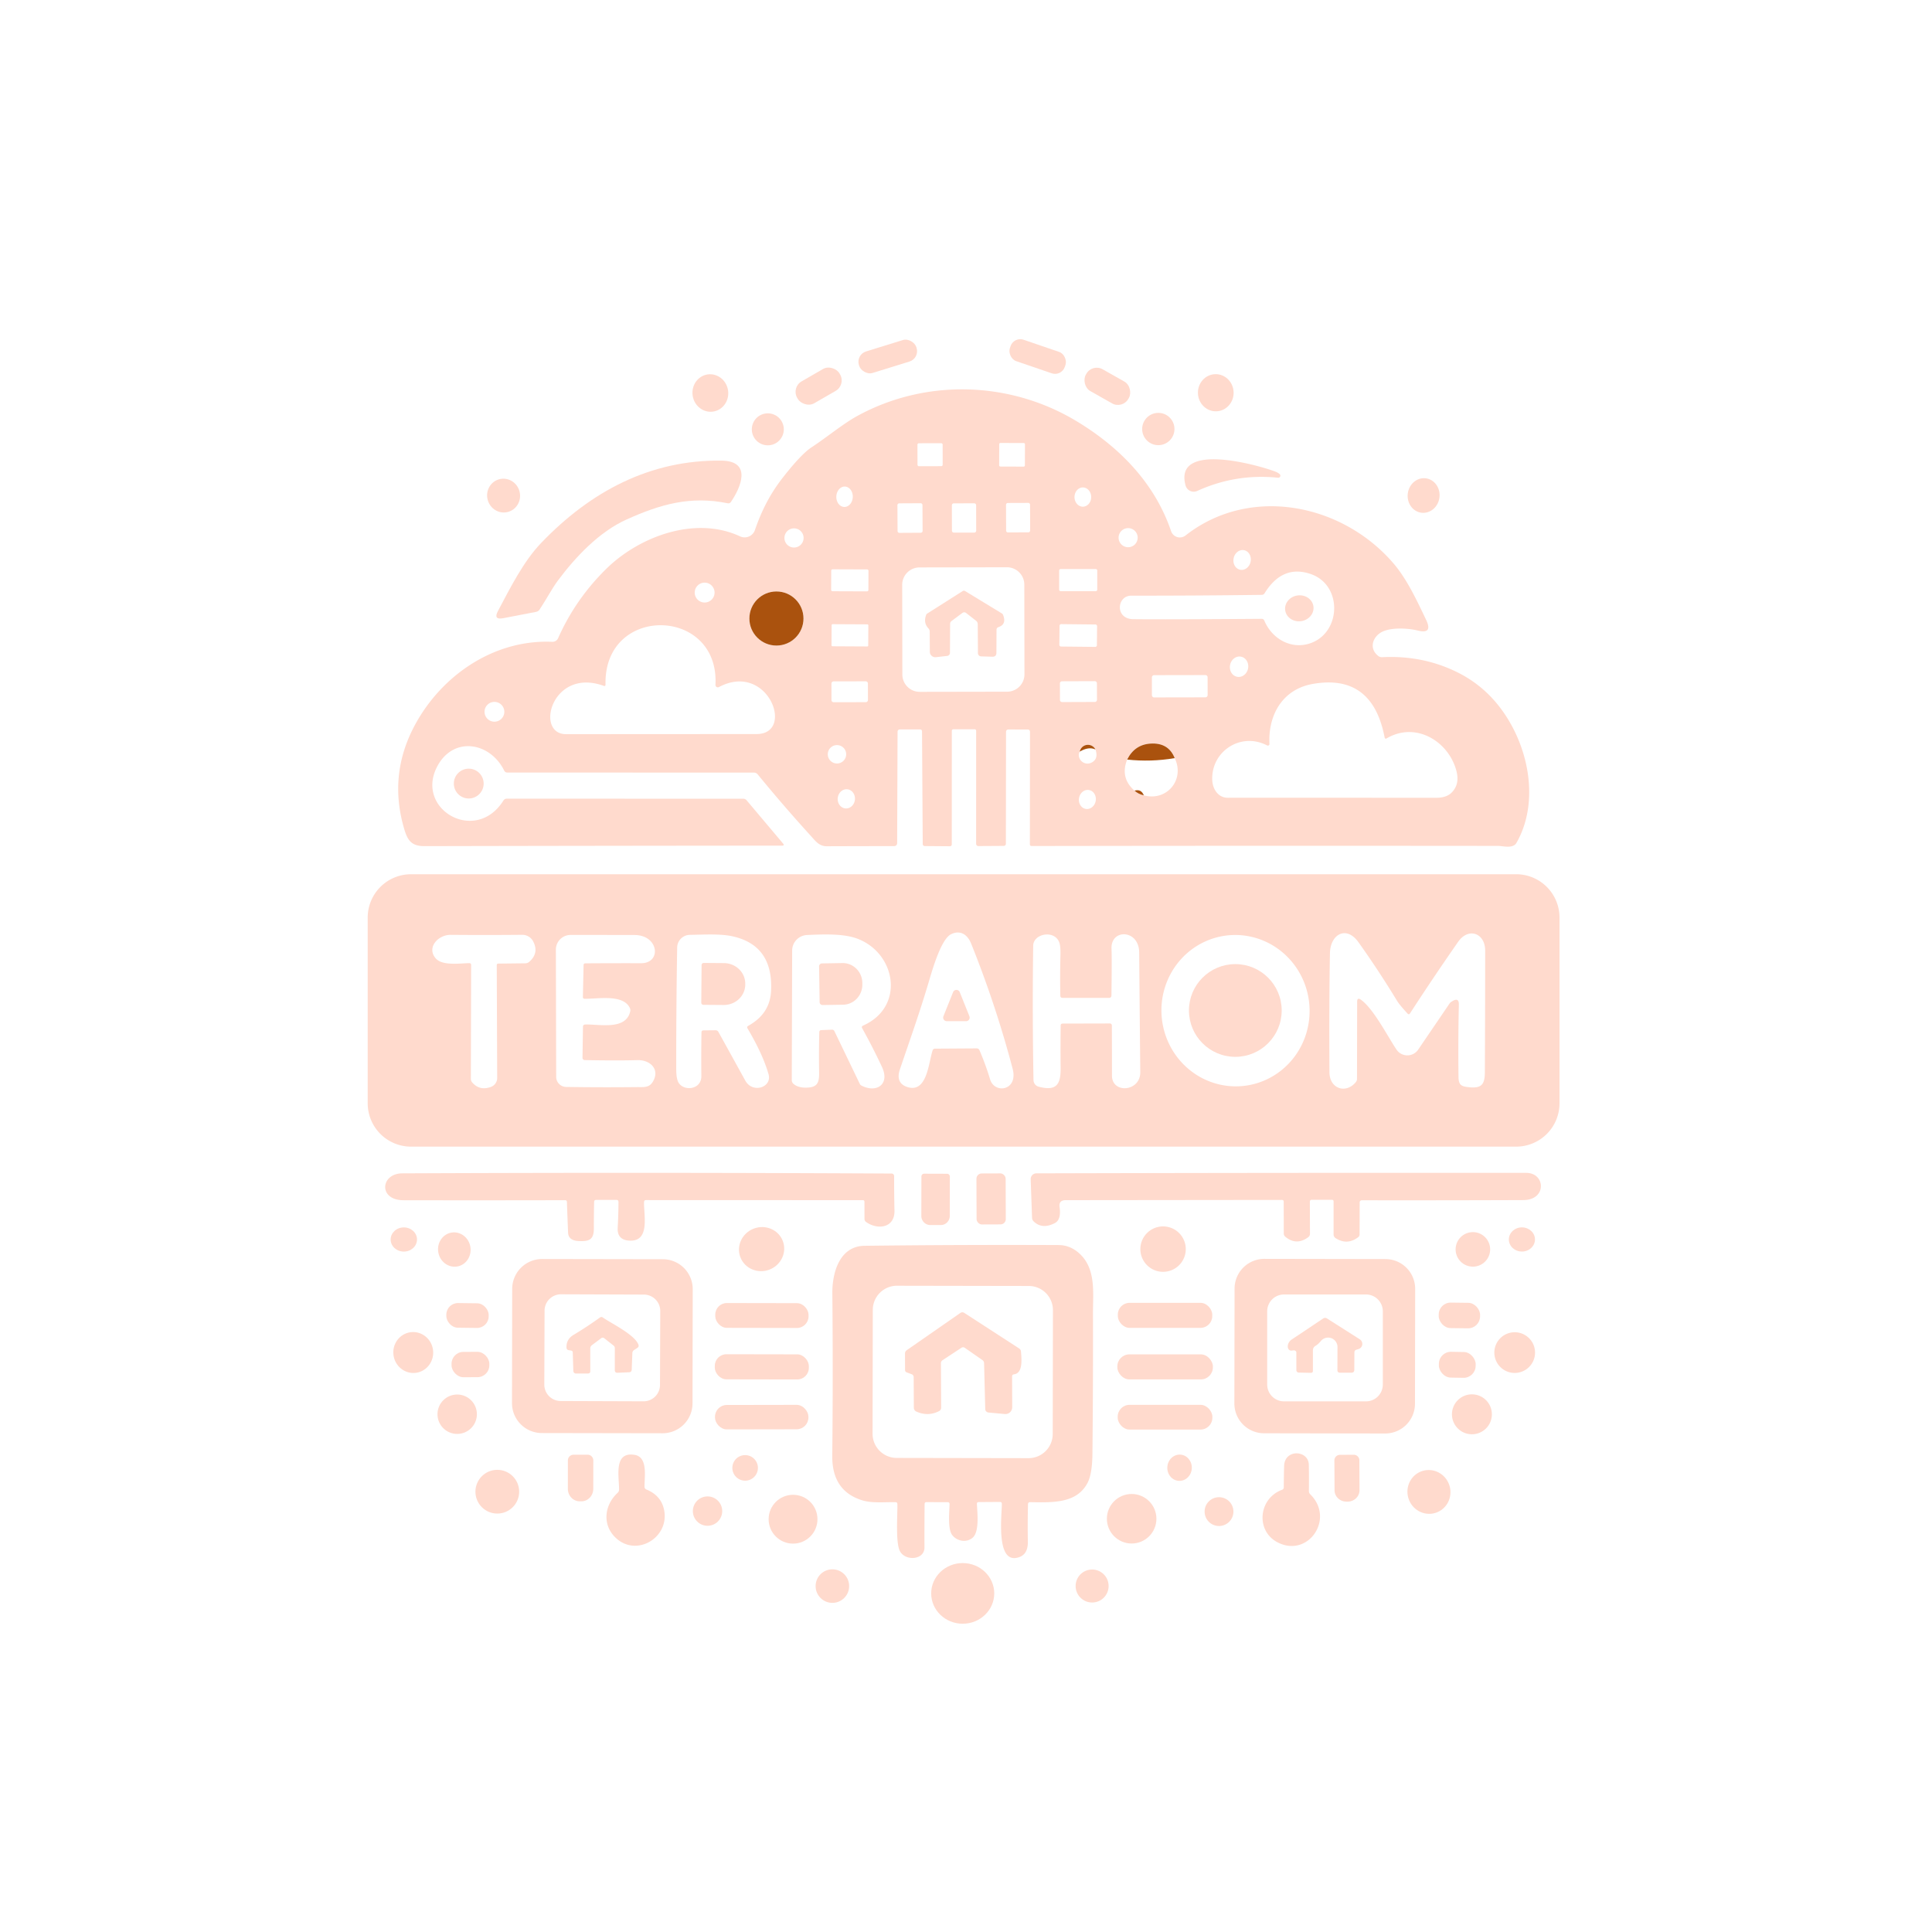 <?xml version="1.0" encoding="UTF-8" standalone="no"?>
<!DOCTYPE svg PUBLIC "-//W3C//DTD SVG 1.1//EN" "http://www.w3.org/Graphics/SVG/1.1/DTD/svg11.dtd">
<svg xmlns="http://www.w3.org/2000/svg" version="1.1" viewBox="0.00 0.00 500.00 500.00">
<rect fill="#ffdacd" x="-7.78" y="-2.91" transform="translate(229.75,92.26) rotate(-17.2)" width="15.56" height="5.82" rx="2.80"/>
<rect fill="#ffdacd" x="-7.51" y="-2.93" transform="translate(268.55,92.27) rotate(18.9)" width="15.02" height="5.86" rx="2.65"/>
<rect fill="#ffdacd" x="-6.33" y="-3.24" transform="translate(286.58,99.98) rotate(29.5)" width="12.66" height="6.48" rx="3.09"/>
<rect fill="#ffdacd" x="-6.32" y="-3.27" transform="translate(211.86,99.93) rotate(-30.0)" width="12.64" height="6.54" rx="3.11"/>
<ellipse fill="#ffdacd" cx="0.00" cy="0.00" transform="translate(183.84,101.71) rotate(81.6)" rx="4.86" ry="4.63"/>
<ellipse fill="#ffdacd" cx="0.00" cy="0.00" transform="translate(314.64,101.64) rotate(87.4)" rx="4.81" ry="4.62"/>
<path fill="#ffdacd" d="
  M 246.33 189.20
  L 246.32 218.47
  Q 246.32 219.01 245.78 219.01
  L 239.38 218.96
  Q 238.80 218.95 238.80 218.38
  L 238.62 189.32
  Q 238.62 188.77 238.07 188.77
  L 232.89 188.77
  A 0.60 0.59 -0.0 0 0 232.29 189.36
  L 232.18 218.23
  A 0.75 0.74 -0.4 0 1 231.44 218.97
  Q 222.82 218.98 213.99 219.01
  C 211.94 219.02 211.04 217.63 209.76 216.24
  Q 202.70 208.48 196.10 200.42
  A 1.28 1.26 -19.3 0 0 195.11 199.95
  L 131.28 199.93
  Q 130.73 199.93 130.49 199.44
  C 126.83 192.00 117.23 190.42 113.09 198.48
  C 107.44 209.46 123.11 218.55 130.27 207.20
  Q 130.60 206.69 131.20 206.69
  L 192.36 206.71
  A 1.14 1.12 69.6 0 1 193.22 207.11
  L 202.66 218.31
  Q 203.11 218.85 202.41 218.85
  Q 156.11 218.88 109.85 218.98
  C 106.48 218.99 105.47 217.47 104.61 214.54
  Q 100.46 200.49 107.37 187.65
  C 114.33 174.71 127.93 165.44 142.92 166.10
  A 1.59 1.58 -76.7 0 0 144.44 165.16
  Q 148.94 155.02 156.95 147.17
  C 165.37 138.91 179.86 133.38 191.53 138.81
  A 2.81 2.81 0.0 0 0 195.37 137.18
  C 197.11 132.15 199.29 127.80 202.68 123.49
  Q 207.39 117.49 210.02 115.77
  C 214.09 113.10 218.20 109.63 222.05 107.55
  C 239.61 98.02 261.09 98.64 278.14 108.72
  C 289.55 115.48 298.82 124.92 303.08 137.47
  A 2.39 2.39 0.0 0 0 306.82 138.58
  C 323.41 125.56 347.21 130.26 360.55 145.71
  C 364.10 149.82 366.62 155.28 369.09 160.44
  Q 370.88 164.20 366.85 163.17
  C 364.63 162.60 359.49 162.18 357.11 163.86
  C 355.00 165.34 354.46 168.07 356.73 169.79
  Q 357.16 170.10 357.68 170.08
  Q 368.29 169.54 377.31 174.06
  Q 384.12 177.47 388.69 183.76
  C 395.75 193.47 398.44 207.68 392.45 218.15
  C 391.56 219.70 388.86 218.93 387.83 218.92
  Q 327.41 218.85 267.00 218.95
  Q 266.53 218.95 266.53 218.48
  L 266.56 189.43
  Q 266.56 188.80 265.93 188.80
  L 261.03 188.79
  Q 260.36 188.79 260.36 189.47
  L 260.32 218.30
  Q 260.32 218.92 259.70 218.92
  L 253.29 218.96
  Q 252.62 218.96 252.62 218.29
  L 252.63 189.18
  Q 252.63 188.73 252.18 188.73
  L 246.80 188.73
  Q 246.33 188.73 246.33 189.20
  Z
  M 265.26 114.982
  A 0.32 0.32 0.0 0 0 264.941 114.66
  L 258.921 114.639
  A 0.32 0.32 0.0 0 0 258.599 114.958
  L 258.58 120.418
  A 0.32 0.32 0.0 0 0 258.899 120.74
  L 264.919 120.76
  A 0.32 0.32 0.0 0 0 265.24 120.442
  L 265.26 114.982
  Z
  M 243.956 115.074
  A 0.37 0.37 0.0 0 0 243.585 114.705
  L 237.805 114.715
  A 0.37 0.37 0.0 0 0 237.435 115.086
  L 237.445 120.286
  A 0.37 0.37 0.0 0 0 237.815 120.655
  L 243.595 120.645
  A 0.37 0.37 0.0 0 0 243.964 120.274
  L 243.956 115.074
  Z
  M 218.469 131.198
  A 2.64 2.13 92.2 0 0 220.698 128.642
  A 2.64 2.13 92.2 0 0 218.671 125.922
  A 2.64 2.13 92.2 0 0 216.442 128.478
  A 2.64 2.13 92.2 0 0 218.469 131.198
  Z
  M 280.231 131.13
  A 2.49 2.16 90.2 0 0 282.4 128.648
  A 2.49 2.16 90.2 0 0 280.249 126.15
  A 2.49 2.16 90.2 0 0 278.08 128.632
  A 2.49 2.16 90.2 0 0 280.231 131.13
  Z
  M 238.732 130.703
  A 0.47 0.47 0.0 0 0 238.26 130.236
  L 232.72 130.265
  A 0.47 0.47 0.0 0 0 232.252 130.737
  L 232.288 137.437
  A 0.47 0.47 0.0 0 0 232.76 137.905
  L 238.3 137.875
  A 0.47 0.47 0.0 0 0 238.768 137.403
  L 238.732 130.703
  Z
  M 252.624 130.755
  A 0.50 0.50 0.0 0 0 252.123 130.255
  L 246.843 130.265
  A 0.50 0.50 0.0 0 0 246.344 130.766
  L 246.356 137.345
  A 0.50 0.50 0.0 0 0 246.857 137.845
  L 252.137 137.835
  A 0.50 0.50 0.0 0 0 252.636 137.334
  L 252.624 130.755
  Z
  M 266.578 130.619
  A 0.47 0.47 0.0 0 0 266.107 130.151
  L 260.827 130.169
  A 0.47 0.47 0.0 0 0 260.358 130.641
  L 260.382 137.321
  A 0.47 0.47 0.0 0 0 260.853 137.789
  L 266.133 137.771
  A 0.47 0.47 0.0 0 0 266.602 137.299
  L 266.578 130.619
  Z
  M 207.97 139.22
  A 2.48 2.48 0.0 0 0 205.49 136.74
  A 2.48 2.48 0.0 0 0 203.01 139.22
  A 2.48 2.48 0.0 0 0 205.49 141.70
  A 2.48 2.48 0.0 0 0 207.97 139.22
  Z
  M 294.43 139.15
  A 2.47 2.47 0.0 0 0 291.96 136.68
  A 2.47 2.47 0.0 0 0 289.49 139.15
  A 2.47 2.47 0.0 0 0 291.96 141.62
  A 2.47 2.47 0.0 0 0 294.43 139.15
  Z
  M 320.959 147.451
  A 2.58 2.24 101.2 0 0 323.657 145.355
  A 2.58 2.24 101.2 0 0 321.961 142.389
  A 2.58 2.24 101.2 0 0 319.263 144.485
  A 2.58 2.24 101.2 0 0 320.959 147.451
  Z
  M 265.09 151.292
  A 4.49 4.49 0.0 0 0 260.592 146.81
  L 237.972 146.85
  A 4.49 4.49 0.0 0 0 233.49 151.348
  L 233.53 174.568
  A 4.49 4.49 0.0 0 0 238.028 179.05
  L 260.648 179.01
  A 4.49 4.49 0.0 0 0 265.13 174.512
  L 265.09 151.292
  Z
  M 224.759 147.727
  A 0.36 0.36 0.0 0 0 224.4 147.366
  L 215.48 147.334
  A 0.36 0.36 0.0 0 0 215.119 147.693
  L 215.101 152.653
  A 0.36 0.36 0.0 0 0 215.46 153.014
  L 224.38 153.046
  A 0.36 0.36 0.0 0 0 224.741 152.687
  L 224.759 147.727
  Z
  M 283.97 147.67
  A 0.41 0.41 0.0 0 0 283.56 147.26
  L 274.52 147.26
  A 0.41 0.41 0.0 0 0 274.11 147.67
  L 274.11 152.59
  A 0.41 0.41 0.0 0 0 274.52 153.00
  L 283.56 153.00
  A 0.41 0.41 0.0 0 0 283.97 152.59
  L 283.97 147.67
  Z
  M 326.53 153.95
  Q 309.64 154.17 292.75 154.16
  C 289.02 154.16 288.50 160.18 293.26 160.24
  Q 301.42 160.34 326.50 160.15
  Q 327.00 160.14 327.20 160.60
  C 329.33 165.69 334.81 168.45 339.90 166.16
  C 347.15 162.90 347.22 151.34 339.25 148.57
  Q 331.92 146.03 327.28 153.52
  Q 327.02 153.94 326.53 153.95
  Z
  M 184.93 153.36
  A 2.57 2.57 0.0 0 0 182.36 150.79
  A 2.57 2.57 0.0 0 0 179.79 153.36
  A 2.57 2.57 0.0 0 0 182.36 155.93
  A 2.57 2.57 0.0 0 0 184.93 153.36
  Z
  M 207.94 160.07
  A 7.00 7.00 0.0 0 0 200.94 153.07
  A 7.00 7.00 0.0 0 0 193.94 160.07
  A 7.00 7.00 0.0 0 0 200.94 167.07
  A 7.00 7.00 0.0 0 0 207.94 160.07
  Z
  M 224.724 161.845
  A 0.26 0.26 0.0 0 0 224.465 161.583
  L 215.485 161.536
  A 0.26 0.26 0.0 0 0 215.224 161.795
  L 215.196 166.995
  A 0.26 0.26 0.0 0 0 215.455 167.256
  L 224.435 167.304
  A 0.26 0.26 0.0 0 0 224.696 167.045
  L 224.724 161.845
  Z
  M 283.926 162.051
  A 0.43 0.43 0.0 0 0 283.5 161.617
  L 274.641 161.524
  A 0.43 0.43 0.0 0 0 274.206 161.949
  L 274.154 166.889
  A 0.43 0.43 0.0 0 0 274.58 167.323
  L 283.439 167.416
  A 0.43 0.43 0.0 0 0 283.874 166.991
  L 283.926 162.051
  Z
  M 156.22 177.49
  C 142.81 172.66 138.33 190.00 146.49 190.00
  Q 171.15 189.99 195.82 189.97
  C 205.86 189.96 198.73 171.08 186.06 177.81
  A 0.62 0.61 77.7 0 1 185.16 177.23
  C 186.21 156.99 156.24 156.38 156.71 177.14
  Q 156.72 177.67 156.22 177.49
  Z
  M 320.169 175.152
  A 2.65 2.37 100.9 0 0 322.997 172.998
  A 2.65 2.37 100.9 0 0 321.171 169.948
  A 2.65 2.37 100.9 0 0 318.343 172.102
  A 2.65 2.37 100.9 0 0 320.169 175.152
  Z
  M 312.526 175.287
  A 0.58 0.58 0.0 0 0 311.945 174.708
  L 298.685 174.732
  A 0.58 0.58 0.0 0 0 298.106 175.313
  L 298.114 179.913
  A 0.58 0.58 0.0 0 0 298.695 180.492
  L 311.955 180.468
  A 0.58 0.58 0.0 0 0 312.534 179.887
  L 312.526 175.287
  Z
  M 224.616 176.892
  A 0.57 0.57 0.0 0 0 224.045 176.323
  L 215.745 176.337
  A 0.57 0.57 0.0 0 0 215.176 176.908
  L 215.184 181.168
  A 0.57 0.57 0.0 0 0 215.755 181.737
  L 224.055 181.723
  A 0.57 0.57 0.0 0 0 224.624 181.152
  L 224.616 176.892
  Z
  M 283.882 176.843
  A 0.56 0.56 0.0 0 0 283.321 176.285
  L 274.861 176.315
  A 0.56 0.56 0.0 0 0 274.303 176.877
  L 274.317 181.137
  A 0.56 0.56 0.0 0 0 274.879 181.695
  L 283.339 181.665
  A 0.56 0.56 0.0 0 0 283.897 181.103
  L 283.882 176.843
  Z
  M 358.33 190.81
  Q 355.15 174.27 339.69 177.01
  C 331.98 178.39 328.16 184.95 328.53 192.54
  A 0.41 0.41 0.0 0 1 327.93 192.92
  C 321.12 189.37 313.44 194.44 313.73 201.86
  C 313.82 204.23 315.27 206.46 317.75 206.46
  Q 344.63 206.45 371.56 206.47
  Q 374.26 206.48 375.58 205.22
  Q 377.79 203.11 376.97 199.73
  C 375.14 192.12 366.64 186.57 358.90 191.07
  Q 358.43 191.35 358.33 190.81
  Z
  M 130.52 184.21
  A 2.56 2.56 0.0 0 0 127.96 181.65
  A 2.56 2.56 0.0 0 0 125.40 184.21
  A 2.56 2.56 0.0 0 0 127.96 186.77
  A 2.56 2.56 0.0 0 0 130.52 184.21
  Z
  M 291.71 196.57
  Q 289.83 201.32 293.61 204.62
  Q 294.61 205.54 296.02 205.83
  C 301.96 207.47 306.72 201.77 304.01 196.20
  Q 302.40 192.15 297.75 192.44
  Q 293.65 192.70 291.71 196.57
  Z
  M 279.43 194.52
  Q 278.93 195.40 279.45 196.40
  A 2.25 2.25 0.0 0 0 282.45 197.38
  Q 284.37 196.43 283.50 193.96
  C 282.55 192.14 279.88 192.44 279.43 194.52
  Z
  M 218.99 195.21
  A 2.38 2.38 0.0 0 0 216.61 192.83
  A 2.38 2.38 0.0 0 0 214.23 195.21
  A 2.38 2.38 0.0 0 0 216.61 197.59
  A 2.38 2.38 0.0 0 0 218.99 195.21
  Z
  M 218.739 209.213
  A 2.49 2.23 96.7 0 0 221.245 207
  A 2.49 2.23 96.7 0 0 219.321 204.267
  A 2.49 2.23 96.7 0 0 216.815 206.48
  A 2.49 2.23 96.7 0 0 218.739 209.213
  Z
  M 280.996 209.345
  A 2.48 2.19 99.6 0 0 283.569 207.265
  A 2.48 2.19 99.6 0 0 281.824 204.455
  A 2.48 2.19 99.6 0 0 279.251 206.535
  A 2.48 2.19 99.6 0 0 280.996 209.345
  Z"
/>
<circle fill="#ffdacd" cx="198.71" cy="111.11" r="4.14"/>
<circle fill="#ffdacd" cx="299.77" cy="111.03" r="4.18"/>
<path fill="#ffdacd" d="
  M 186.76 119.21
  C 194.74 119.33 191.68 126.24 189.15 129.92
  Q 188.85 130.35 188.34 130.25
  C 178.68 128.26 170.86 130.52 162.14 134.45
  C 155.07 137.63 148.92 144.15 144.36 150.28
  C 142.85 152.31 141.30 155.27 139.65 157.74
  Q 139.33 158.23 138.75 158.35
  L 130.23 159.99
  Q 127.62 160.49 128.86 158.15
  C 132.11 152.01 135.49 145.29 139.99 140.58
  C 152.82 127.16 168.34 118.94 186.76 119.21
  Z"
/>
<path fill="#ffdacd" d="
  M 330.08 122.06
  Q 330.75 122.32 331.18 122.70
  A 0.54 0.54 0.0 0 1 330.77 123.64
  Q 319.83 122.51 309.86 127.05
  A 2.20 2.20 0.0 0 1 306.82 125.63
  C 303.70 114.15 325.72 120.38 330.08 122.06
  Z"
/>
<ellipse fill="#ffdacd" cx="0.00" cy="0.00" transform="translate(368.43,128.24) rotate(97.2)" rx="4.49" ry="4.13"/>
<ellipse fill="#ffdacd" cx="0.00" cy="0.00" transform="translate(130.33,128.26) rotate(75.5)" rx="4.38" ry="4.26"/>
<path fill="#ffdacd" d="
  M 257.90 162.98
  L 257.87 168.94
  Q 257.86 169.99 256.81 169.96
  L 253.90 169.87
  A 0.83 0.83 0.0 0 1 253.09 169.04
  L 253.04 161.57
  Q 253.04 160.99 252.59 160.64
  L 250.07 158.67
  Q 249.55 158.26 249.02 158.66
  L 246.26 160.72
  Q 245.89 161.00 245.89 161.46
  L 245.85 168.95
  A 0.81 0.80 86.8 0 1 245.14 169.75
  L 242.21 170.08
  A 1.42 1.41 -3.3 0 1 240.64 168.69
  L 240.61 163.47
  Q 240.61 162.98 240.27 162.62
  Q 238.89 161.15 239.72 159.06
  A 0.59 0.54 87.5 0 1 239.93 158.81
  L 249.12 152.98
  Q 249.45 152.77 249.78 152.97
  L 259.30 158.77
  A 0.74 0.72 -86.2 0 1 259.58 159.10
  Q 260.59 161.57 258.38 162.31
  Q 257.91 162.48 257.90 162.98
  Z"
/>
<circle fill="#aa520e" cx="200.94" cy="160.07" r="7.00"/>
<ellipse fill="#ffdacd" cx="0.00" cy="0.00" transform="translate(336.26,157.43) rotate(-8.2)" rx="3.69" ry="3.36"/>
<path fill="#aa520e" d="
  M 304.01 196.20
  Q 297.82 197.25 291.71 196.57
  Q 293.65 192.70 297.75 192.44
  Q 302.40 192.15 304.01 196.20
  Z"
/>
<path fill="#aa520e" d="
  M 283.50 193.96
  Q 281.74 193.15 279.43 194.52
  C 279.88 192.44 282.55 192.14 283.50 193.96
  Z"
/>
<circle fill="#ffdacd" cx="121.31" cy="202.79" r="3.86"/>
<path fill="#aa520e" d="
  M 293.61 204.62
  Q 295.33 204.12 296.02 205.83
  Q 294.61 205.54 293.61 204.62
  Z"
/>
<path fill="#ffdacd" d="
  M 403.60 285.53
  A 11.22 11.22 0.0 0 1 392.38 296.75
  L 106.38 296.75
  A 11.22 11.22 0.0 0 1 95.16 285.53
  L 95.16 237.47
  A 11.22 11.22 0.0 0 1 106.38 226.25
  L 392.38 226.25
  A 11.22 11.22 0.0 0 1 403.60 237.47
  L 403.60 285.53
  Z
  M 241.99 271.39
  L 252.77 271.32
  A 0.78 0.76 -11.5 0 1 253.48 271.78
  Q 255.07 275.47 256.23 279.32
  C 257.38 283.19 263.56 282.28 262.07 276.60
  Q 257.72 260.08 251.33 244.20
  C 250.38 241.84 248.51 240.62 246.14 241.77
  C 243.40 243.11 241.06 251.81 240.18 254.73
  C 237.72 262.90 235.60 268.77 232.88 276.80
  C 232.16 278.93 232.62 280.66 234.91 281.35
  C 239.98 282.88 240.31 274.90 241.37 271.82
  Q 241.53 271.39 241.99 271.39
  Z
  M 352.22 258.74
  C 355.48 261.08 359.11 268.20 361.41 271.63
  A 3.39 3.39 0.0 0 0 367.02 271.65
  L 375.15 259.70
  A 1.60 1.48 -3.0 0 1 375.49 259.35
  Q 377.60 257.85 377.55 260.01
  Q 377.34 269.35 377.46 278.70
  C 377.48 280.91 378.28 281.18 380.24 281.38
  C 383.51 281.70 384.26 280.59 384.28 277.45
  Q 384.36 261.73 384.36 246.01
  C 384.36 241.48 380.03 239.91 377.36 243.75
  Q 371.00 252.87 364.91 262.26
  Q 364.63 262.69 364.28 262.32
  Q 362.19 260.05 361.55 259.00
  Q 356.84 251.25 351.58 243.86
  C 348.37 239.37 344.28 241.87 344.19 246.66
  Q 343.96 258.64 344.06 277.50
  C 344.09 281.84 348.39 283.15 350.91 280.02
  A 1.28 1.28 0.0 0 0 351.19 279.22
  L 351.23 259.24
  Q 351.23 258.03 352.22 258.74
  Z
  M 287.00 258.25
  L 274.99 258.25
  Q 274.42 258.25 274.41 257.67
  Q 274.31 252.44 274.44 247.21
  Q 274.50 244.79 274.12 243.84
  C 272.84 240.56 267.43 241.63 267.39 244.75
  Q 267.15 262.30 267.47 279.53
  A 1.80 1.79 7.0 0 0 268.81 281.24
  C 273.39 282.43 274.53 280.69 274.49 276.43
  Q 274.43 270.97 274.50 265.42
  Q 274.50 264.90 275.03 264.90
  L 287.23 264.87
  A 0.52 0.51 89.5 0 1 287.75 265.39
  Q 287.77 271.88 287.78 278.39
  C 287.79 283.11 295.14 282.56 295.10 277.49
  Q 294.95 262.00 294.82 246.51
  C 294.77 240.49 287.46 240.31 287.66 245.50
  Q 287.77 248.24 287.64 257.62
  Q 287.63 258.25 287.00 258.25
  Z
  M 128.96 249.38
  L 135.95 249.30
  Q 136.54 249.30 136.98 248.91
  Q 139.56 246.64 137.98 243.62
  A 3.16 3.16 0.0 0 0 135.15 241.93
  Q 126.24 242.02 116.62 241.94
  C 113.42 241.91 110.35 245.18 112.73 247.99
  C 114.43 250.01 118.96 249.30 121.45 249.26
  Q 121.93 249.26 121.93 249.73
  L 121.86 279.21
  A 1.40 1.39 24.9 0 0 122.19 280.11
  Q 124.10 282.35 127.03 281.30
  A 2.47 2.45 -10.1 0 0 128.67 278.97
  L 128.56 249.79
  Q 128.56 249.39 128.96 249.38
  Z
  M 151.48 249.31
  Q 158.70 249.26 165.91 249.28
  C 171.26 249.30 170.54 241.99 164.21 241.98
  Q 155.57 241.96 147.66 241.96
  A 3.81 3.81 0.0 0 0 143.86 245.78
  L 143.94 278.70
  A 2.62 2.61 0.4 0 0 146.51 281.30
  Q 155.44 281.44 164.95 281.34
  C 166.61 281.33 167.99 281.54 168.94 279.97
  C 170.91 276.73 168.22 274.27 164.99 274.36
  Q 159.81 274.51 151.32 274.35
  A 0.59 0.58 -89.0 0 1 150.75 273.75
  L 150.87 265.75
  Q 150.88 265.16 151.47 265.14
  C 155.19 265.04 161.96 266.68 163.10 261.76
  Q 163.21 261.30 163.01 260.88
  C 161.29 257.20 154.67 258.55 151.29 258.48
  Q 150.84 258.47 150.85 258.02
  L 151.03 249.76
  Q 151.04 249.31 151.48 249.31
  Z
  M 182.08 266.66
  L 185.16 266.63
  Q 185.68 266.62 185.93 267.07
  Q 189.41 273.35 192.88 279.66
  C 194.76 283.08 199.87 281.43 198.90 278.01
  Q 197.44 272.88 193.47 266.17
  Q 193.20 265.72 193.66 265.47
  Q 199.25 262.39 199.55 256.49
  Q 200.16 244.62 189.50 242.30
  C 186.34 241.62 181.98 241.89 178.53 241.94
  A 3.33 3.33 0.0 0 0 175.25 245.22
  Q 174.99 261.29 175.01 276.73
  Q 175.02 279.22 175.61 280.19
  C 177.02 282.51 181.55 282.00 181.51 278.49
  Q 181.45 272.86 181.54 267.19
  Q 181.55 266.66 182.08 266.66
  Z
  M 212.56 266.59
  L 215.33 266.48
  A 0.66 0.65 -13.0 0 1 215.94 266.85
  L 222.51 280.50
  A 0.94 0.90 2.6 0 0 222.93 280.94
  C 226.78 282.95 230.39 280.69 228.25 276.12
  Q 225.91 271.11 223.14 266.12
  Q 222.87 265.65 223.37 265.42
  C 234.26 260.59 231.94 246.73 221.89 242.93
  C 218.25 241.56 213.01 241.80 208.86 241.98
  A 4.03 4.03 0.0 0 0 205.01 246.00
  L 204.91 279.55
  A 1.27 1.24 20.9 0 0 205.35 280.50
  Q 206.47 281.48 208.49 281.48
  C 211.42 281.49 212.03 280.39 211.99 277.58
  Q 211.90 272.35 212.03 267.12
  Q 212.05 266.61 212.56 266.59
  Z
  M 321.526 281.069
  A 19.59 19.17 84.8 0 0 338.841 259.823
  A 19.59 19.17 84.8 0 0 317.974 242.051
  A 19.59 19.17 84.8 0 0 300.659 263.297
  A 19.59 19.17 84.8 0 0 321.526 281.069
  Z"
/>
<path fill="#ffdacd" d="
  M 181.57 249.75
  A 0.55 0.55 0.0 0 1 182.13 249.21
  L 187.37 249.25
  A 5.55 5.30 0.5 0 1 192.87 254.60
  L 192.87 254.84
  A 5.55 5.30 0.5 0 1 187.27 260.09
  L 182.03 260.05
  A 0.55 0.55 0.0 0 1 181.49 259.49
  L 181.57 249.75
  Z"
/>
<path fill="#ffdacd" d="
  M 211.98 250.09
  A 0.75 0.75 0.0 0 1 212.72 249.33
  L 218.02 249.24
  A 5.18 5.07 89.1 0 1 223.17 254.34
  L 223.17 254.76
  A 5.18 5.07 89.1 0 1 218.18 260.02
  L 212.89 260.10
  A 0.75 0.75 0.0 0 1 212.12 259.37
  L 211.98 250.09
  Z"
/>
<circle fill="#ffdacd" cx="319.70" cy="261.51" r="12.00"/>
<path fill="#ffdacd" d="
  M 244.16 263.00
  L 246.66 256.76
  A 0.93 0.93 0.0 0 1 248.38 256.76
  L 250.88 263.00
  A 0.93 0.93 0.0 0 1 250.02 264.28
  L 245.02 264.28
  A 0.93 0.93 0.0 0 1 244.16 263.00
  Z"
/>
<path fill="#ffdacd" d="
  M 153.76 311.03
  Q 153.68 314.42 153.69 317.83
  C 153.71 320.85 152.49 321.31 149.76 321.18
  Q 147.11 321.06 147.02 319.00
  Q 146.85 315.04 146.72 311.08
  Q 146.71 310.61 146.23 310.61
  Q 125.33 310.66 104.45 310.62
  C 97.83 310.61 98.48 303.68 104.12 303.66
  Q 167.44 303.38 230.75 303.71
  A 0.65 0.65 0.0 0 1 231.40 304.36
  Q 231.39 308.79 231.49 313.29
  C 231.59 317.90 227.02 318.34 224.12 316.23
  A 0.96 0.93 -72.6 0 1 223.73 315.46
  L 223.72 311.03
  Q 223.72 310.60 223.28 310.60
  L 167.19 310.58
  Q 166.70 310.58 166.68 311.08
  C 166.57 314.42 168.31 321.25 163.01 321.08
  Q 159.68 320.96 159.86 317.74
  Q 160.05 314.42 160.06 311.08
  Q 160.06 310.53 159.51 310.53
  L 154.26 310.54
  Q 153.77 310.54 153.76 311.03
  Z"
/>
<path fill="#ffdacd" d="
  M 338.99 311.00
  L 339.02 319.31
  A 1.10 1.08 -18.4 0 1 338.57 320.19
  Q 335.50 322.44 332.64 320.07
  A 1.08 1.06 -71.0 0 1 332.24 319.23
  L 332.22 311.00
  Q 332.21 310.54 331.75 310.54
  L 275.78 310.60
  Q 273.97 310.61 274.22 312.39
  Q 274.68 315.67 272.98 316.54
  Q 269.75 318.21 267.55 316.14
  Q 267.11 315.72 267.09 315.12
  L 266.74 305.20
  A 1.48 1.48 0.0 0 1 268.22 303.66
  Q 331.32 303.49 395.00 303.54
  C 399.98 303.54 400.36 310.56 394.25 310.58
  Q 373.37 310.66 352.49 310.63
  Q 351.88 310.63 351.88 311.23
  L 351.86 319.48
  Q 351.86 319.91 351.52 320.17
  Q 348.65 322.36 345.64 320.42
  A 1.15 1.12 17.3 0 1 345.13 319.48
  L 345.13 310.95
  Q 345.13 310.51 344.70 310.51
  L 339.50 310.50
  Q 338.99 310.50 338.99 311.00
  Z"
/>
<path fill="#ffdacd" d="
  M 245.11 303.77
  A 0.71 0.71 0.0 0 1 245.82 304.48
  L 245.80 314.69
  A 2.36 2.32 -89.9 0 1 243.48 317.04
  L 240.76 317.04
  A 2.36 2.32 -89.9 0 1 238.44 314.67
  L 238.46 304.46
  A 0.71 0.71 0.0 0 1 239.17 303.75
  L 245.11 303.77
  Z"
/>
<rect fill="#ffdacd" x="-3.78" y="-6.60" transform="translate(256.50,310.28) rotate(-0.2)" width="7.56" height="13.20" rx="1.36"/>
<ellipse fill="#ffdacd" cx="0.00" cy="0.00" transform="translate(104.51,320.78) rotate(-0.2)" rx="3.41" ry="3.13"/>
<ellipse fill="#ffdacd" cx="0.00" cy="0.00" transform="translate(197.10,323.27) rotate(-20.9)" rx="5.88" ry="5.68"/>
<circle fill="#ffdacd" cx="301.00" cy="323.27" r="5.88"/>
<ellipse fill="#ffdacd" cx="0.00" cy="0.00" transform="translate(393.87,320.77) rotate(0.1)" rx="3.38" ry="3.13"/>
<ellipse fill="#ffdacd" cx="0.00" cy="0.00" transform="translate(117.58,323.38) rotate(80.9)" rx="4.45" ry="4.21"/>
<circle fill="#ffdacd" cx="381.18" cy="323.34" r="4.47"/>
<path fill="#ffdacd" d="
  M 239.29 389.23
  Q 239.23 394.87 239.25 400.50
  C 239.26 403.69 234.44 404.09 232.95 401.53
  C 231.71 399.39 232.31 392.01 232.24 389.27
  Q 232.23 388.76 231.72 388.76
  C 228.90 388.72 225.63 389.06 223.14 388.28
  Q 215.29 385.85 215.39 376.75
  Q 215.61 355.75 215.41 334.75
  C 215.35 329.39 217.26 322.49 223.75 322.41
  Q 248.87 322.11 274.00 322.22
  Q 276.99 322.24 279.38 324.43
  C 283.71 328.40 282.85 334.68 282.86 339.88
  Q 282.91 358.05 282.72 376.22
  Q 282.67 381.49 281.43 383.82
  C 278.65 389.05 272.62 388.87 266.61 388.76
  Q 266.06 388.75 266.05 389.29
  Q 265.92 394.22 266.01 398.98
  Q 266.07 402.72 262.92 403.20
  C 257.79 403.97 259.27 392.03 259.28 389.23
  Q 259.28 388.69 258.75 388.70
  L 253.27 388.74
  Q 252.80 388.75 252.82 389.22
  C 252.92 391.42 253.52 396.34 251.75 397.93
  C 250.20 399.31 247.66 398.91 246.42 397.25
  C 245.22 395.66 245.71 391.26 245.74 389.26
  Q 245.75 388.76 245.24 388.76
  L 239.77 388.75
  Q 239.30 388.75 239.29 389.23
  Z
  M 272.498 339.071
  A 6.25 6.25 0.0 0 0 266.259 332.81
  L 232.139 332.75
  A 6.25 6.25 0.0 0 0 225.878 338.989
  L 225.822 371.049
  A 6.25 6.25 0.0 0 0 232.061 377.31
  L 266.181 377.37
  A 6.25 6.25 0.0 0 0 272.442 371.131
  L 272.498 339.071
  Z"
/>
<path fill="#ffdacd" d="
  M 179.224 363.201
  A 7.74 7.74 0.0 0 1 171.471 370.927
  L 140.231 370.873
  A 7.74 7.74 0.0 0 1 132.504 363.119
  L 132.556 333.559
  A 7.74 7.74 0.0 0 1 140.309 325.833
  L 171.549 325.887
  A 7.74 7.74 0.0 0 1 179.276 333.641
  L 179.224 363.201
  Z
  M 170.873 339.292
  A 4.24 4.24 0.0 0 0 166.648 335.038
  L 145.188 334.963
  A 4.24 4.24 0.0 0 0 140.934 339.188
  L 140.867 358.328
  A 4.24 4.24 0.0 0 0 145.092 362.582
  L 166.552 362.657
  A 4.24 4.24 0.0 0 0 170.806 358.432
  L 170.873 339.292
  Z"
/>
<path fill="#ffdacd" d="
  M 366.194 363.301
  A 7.70 7.70 0.0 0 1 358.481 370.987
  L 327.141 370.933
  A 7.70 7.70 0.0 0 1 319.454 363.219
  L 319.506 333.479
  A 7.70 7.70 0.0 0 1 327.219 325.793
  L 358.559 325.847
  A 7.70 7.70 0.0 0 1 366.246 333.561
  L 366.194 363.301
  Z
  M 357.87 339.36
  A 4.35 4.35 0.0 0 0 353.52 335.01
  L 332.30 335.01
  A 4.35 4.35 0.0 0 0 327.95 339.36
  L 327.95 358.32
  A 4.35 4.35 0.0 0 0 332.30 362.67
  L 353.52 362.67
  A 4.35 4.35 0.0 0 0 357.87 358.32
  L 357.87 339.36
  Z"
/>
<rect fill="#ffdacd" x="289.29" y="337.17" width="24.44" height="6.48" rx="3.04"/>
<rect fill="#ffdacd" x="-5.35" y="-3.30" transform="translate(377.69,340.44) rotate(0.7)" width="10.70" height="6.60" rx="3.08"/>
<rect fill="#ffdacd" x="-5.48" y="-3.19" transform="translate(120.99,340.45) rotate(0.7)" width="10.96" height="6.38" rx="3.00"/>
<rect fill="#ffdacd" x="-12.07" y="-3.21" transform="translate(197.18,340.45) rotate(0.1)" width="24.14" height="6.42" rx="3.00"/>
<path fill="#ffdacd" d="
  M 248.79 348.82
  L 243.95 352.01
  Q 243.51 352.30 243.51 352.83
  L 243.57 364.31
  A 1.01 1.00 -13.4 0 1 243.01 365.21
  Q 240.13 366.65 237.15 365.31
  A 1.10 1.08 12.2 0 1 236.50 364.32
  L 236.46 356.43
  Q 236.45 355.85 235.91 355.64
  L 234.66 355.17
  Q 234.23 355.01 234.23 354.55
  L 234.21 350.33
  Q 234.21 349.75 234.68 349.42
  L 248.51 339.81
  Q 249.04 339.44 249.58 339.79
  L 263.74 348.97
  Q 264.19 349.26 264.23 349.79
  C 264.35 351.47 264.84 355.37 262.44 355.67
  Q 261.93 355.74 261.93 356.24
  L 261.96 364.20
  A 1.76 1.76 0.0 0 1 260.04 365.95
  L 255.82 365.56
  A 0.93 0.92 2.1 0 1 254.98 364.67
  L 254.68 352.76
  A 0.99 0.99 0.0 0 0 254.27 352.00
  L 249.73 348.84
  Q 249.27 348.51 248.79 348.82
  Z"
/>
<path fill="#ffdacd" d="
  M 147.78 349.52
  L 147.21 349.43
  Q 146.64 349.34 146.61 348.77
  Q 146.52 346.61 148.44 345.46
  Q 151.95 343.36 155.25 340.98
  Q 155.64 340.70 156.02 340.97
  C 158.06 342.42 164.23 345.36 165.22 347.99
  Q 165.42 348.52 164.95 348.83
  L 164.14 349.36
  Q 163.67 349.66 163.65 350.21
  L 163.49 354.45
  Q 163.46 355.11 162.80 355.14
  L 159.83 355.27
  Q 159.11 355.30 159.11 354.58
  L 159.12 348.93
  Q 159.12 348.50 158.79 348.23
  L 156.40 346.35
  Q 155.99 346.03 155.57 346.34
  L 153.17 348.14
  A 1.05 1.03 71.7 0 0 152.76 348.97
  L 152.77 354.85
  Q 152.77 355.46 152.15 355.46
  L 149.06 355.47
  A 0.68 0.68 0.0 0 1 148.38 354.81
  L 148.23 350.03
  Q 148.22 349.59 147.78 349.52
  Z"
/>
<path fill="#ffdacd" d="
  M 335.09 349.51
  Q 334.91 349.43 334.40 349.52
  A 1.67 1.18 -58.0 0 1 334.24 346.70
  L 342.40 341.25
  Q 342.92 340.90 343.45 341.23
  L 351.91 346.61
  A 1.41 1.40 52.5 0 1 351.58 349.14
  L 351.02 349.31
  Q 350.52 349.47 350.52 349.99
  L 350.49 354.50
  Q 350.49 355.25 349.75 355.25
  L 346.81 355.25
  Q 346.11 355.26 346.12 354.56
  L 346.14 348.60
  A 2.43 2.43 0.0 0 0 341.84 347.05
  Q 341.14 347.90 340.44 348.31
  A 1.32 1.31 -15.0 0 0 339.78 349.45
  L 339.78 354.76
  Q 339.78 355.30 339.24 355.29
  L 336.10 355.22
  A 0.62 0.62 0.0 0 1 335.50 354.60
  L 335.49 350.00
  Q 335.49 349.69 335.09 349.51
  Z"
/>
<ellipse fill="#ffdacd" cx="0.00" cy="0.00" transform="translate(106.95,350.03) rotate(82.5)" rx="5.30" ry="5.16"/>
<circle fill="#ffdacd" cx="392.00" cy="350.05" r="5.27"/>
<rect fill="#ffdacd" x="-4.89" y="-3.28" transform="translate(121.75,353.14) rotate(-0.2)" width="9.78" height="6.56" rx="3.07"/>
<rect fill="#ffdacd" x="-4.76" y="-3.34" transform="translate(377.14,353.21) rotate(1.0)" width="9.52" height="6.68" rx="3.11"/>
<rect fill="#ffdacd" x="-12.17" y="-3.25" transform="translate(197.16,353.74) rotate(0.1)" width="24.34" height="6.50" rx="3.01"/>
<rect fill="#ffdacd" x="289.17" y="350.51" width="24.72" height="6.48" rx="3.11"/>
<circle fill="#ffdacd" cx="118.32" cy="366.00" r="5.10"/>
<circle fill="#ffdacd" cx="380.93" cy="366.02" r="5.17"/>
<rect fill="#ffdacd" x="-12.09" y="-3.16" transform="translate(197.13,366.75) rotate(-0.1)" width="24.18" height="6.32" rx="3.05"/>
<rect fill="#ffdacd" x="289.26" y="363.57" width="24.50" height="6.40" rx="3.06"/>
<path fill="#ffdacd" d="
  M 332.24 384.91
  Q 332.25 382.15 332.33 379.37
  C 332.48 374.93 338.64 375.25 338.72 379.07
  Q 338.79 382.47 338.74 385.86
  A 1.18 1.16 -67.2 0 0 339.08 386.71
  C 345.64 393.14 338.34 403.49 330.37 399.01
  C 324.96 395.96 325.75 387.79 331.79 385.56
  Q 332.24 385.39 332.24 384.91
  Z"
/>
<path fill="#ffdacd" d="
  M 152.08 376.48
  A 1.47 1.47 0.0 0 1 153.55 377.96
  L 153.54 385.31
  A 3.24 3.08 -89.9 0 1 150.45 388.54
  L 150.03 388.54
  A 3.24 3.08 -89.9 0 1 146.96 385.29
  L 146.97 377.94
  A 1.47 1.47 0.0 0 1 148.44 376.48
  L 152.08 376.48
  Z"
/>
<path fill="#ffdacd" d="
  M 167.26 385.47
  Q 171.36 387.13 171.95 391.25
  C 172.92 398.05 164.82 402.86 159.54 398.16
  C 155.82 394.86 156.28 389.65 159.83 386.35
  Q 160.20 386.02 160.21 385.53
  C 160.29 382.38 158.64 375.58 164.26 376.52
  C 167.77 377.10 166.75 382.38 166.80 384.80
  A 0.74 0.73 -79.8 0 0 167.26 385.47
  Z"
/>
<circle fill="#ffdacd" cx="192.84" cy="379.89" r="3.31"/>
<ellipse fill="#ffdacd" cx="0.00" cy="0.00" transform="translate(305.27,379.85) rotate(93.1)" rx="3.40" ry="3.17"/>
<path fill="#ffdacd" d="
  M 350.35 376.49
  A 1.44 1.44 0.0 0 1 351.80 377.92
  L 351.84 385.65
  A 3.08 2.95 -0.3 0 1 348.77 388.62
  L 348.47 388.62
  A 3.08 2.95 -0.3 0 1 345.38 385.69
  L 345.34 377.96
  A 1.44 1.44 0.0 0 1 346.77 376.51
  L 350.35 376.49
  Z"
/>
<circle fill="#ffdacd" cx="128.70" cy="386.05" r="5.66"/>
<ellipse fill="#ffdacd" cx="0.00" cy="0.00" transform="translate(369.81,386.11) rotate(73.4)" rx="5.68" ry="5.56"/>
<circle fill="#ffdacd" cx="292.87" cy="393.05" r="6.41"/>
<circle fill="#ffdacd" cx="205.24" cy="393.17" r="6.32"/>
<circle fill="#ffdacd" cx="183.11" cy="391.07" r="3.80"/>
<circle fill="#ffdacd" cx="315.48" cy="391.20" r="3.73"/>
<ellipse fill="#ffdacd" cx="249.15" cy="412.37" rx="8.16" ry="7.85"/>
<circle fill="#ffdacd" cx="215.42" cy="410.48" r="4.34"/>
<circle fill="#ffdacd" cx="282.64" cy="410.46" r="4.27"/>
</svg>
